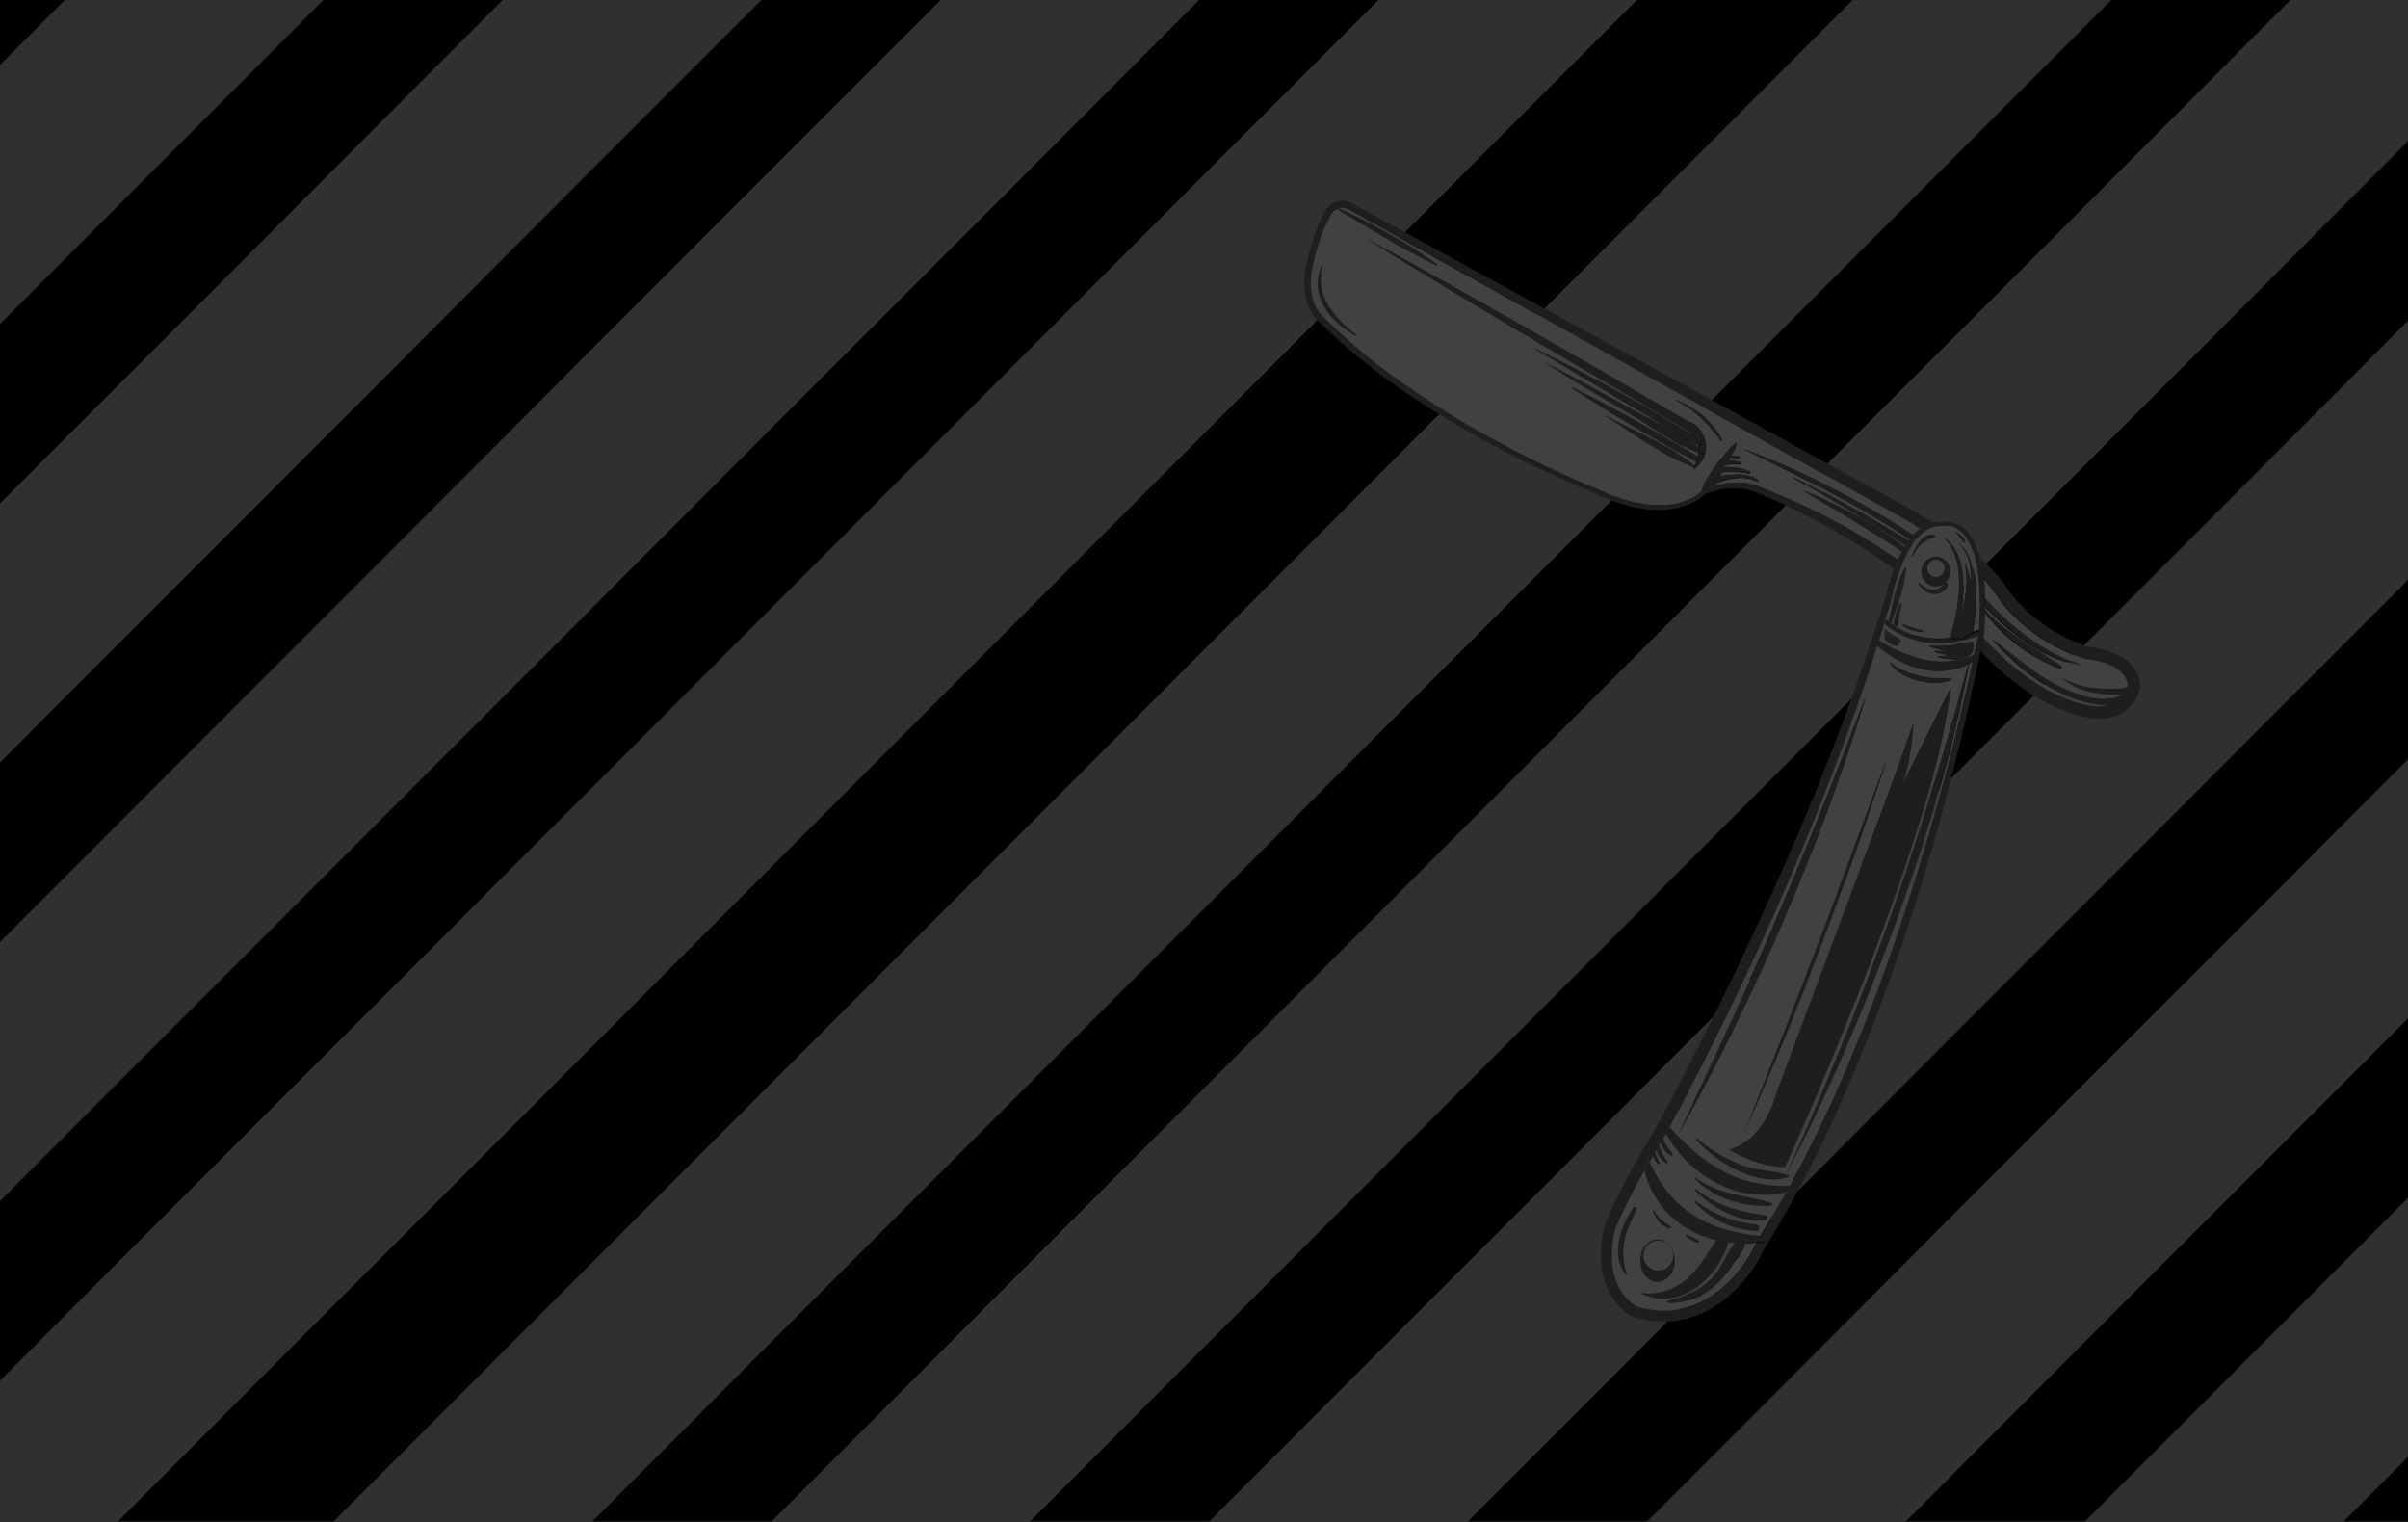 <svg
    xmlns="http://www.w3.org/2000/svg"
    width="288"
    height="182"
    fill="none"
    viewBox="0 0 288 182"
>
    <path fill="url(#paint0_linear_1_48)" d="M0 0H288V182H0z"></path>
    <path
        fill="#303030"
        fillOpacity="0.5"
        fillRule="evenodd"
        d="M0 7.773v30.973L38.686 0H7.76L0 7.773zM60.124 0L0 60.217V91.19L91.05 0H60.123zm52.364 0L0 112.662v30.972L143.413 0h-30.925zm52.364 0L0 165.106V182h14.057L195.777 0h-30.925zm56.727 0L39.859 182h30.925L252.504 0h-30.925zm52.364 0L92.223 182h30.925L288 16.894V0h-14.057zM288 38.366L144.587 182h30.925L288 69.338V38.366zm0 52.444L196.95 182h30.925L288 121.782V90.81zm0 52.445L249.314 182h30.925l7.761-7.773v-30.972z"
        clipRule="evenodd"
    ></path>
    <g clipPath="url(#clip0_1_48)">
        <path
            fill="#414141"
            d="M230.242 63.53a4.35 4.35 0 00-.899.797h.027l-.293.296c-.117.15-.234.295-.34.451a.365.365 0 01-.261.393c-.138.22-.271.447-.393.678-.451.863-.83 1.763-1.133 2.69a23.047 23.047 0 00-.755 2.819v.038c-.218.753-.458 1.506-.686 2.26.106.101.255.236.452.392.431-2.05.899-4.54 1.893-6.397a.079.079 0 01.126-.002.077.077 0 01.018.045c-.123 2.104-1.021 4.47-1.729 6.456a.147.147 0 01-.074.086c.111.086.239.172.372.258a2.26 2.26 0 01.138-.925c.133-.56.331-1.102.591-1.614a.085.085 0 01.103-.032.084.084 0 01.042.04c.01.017.013.037.009.057-.106.538-.223 1.076-.298 1.614-.053.355 0 .833-.239 1.124a9.955 9.955 0 006.382 1.21.255.255 0 010-.14c.968-3.227 2.037-9.032-.755-11.7-.032-.033 0-.087.053-.065 2.798 1.931 2.489 6.633 1.713 10.039a.308.308 0 01.053-.07c.058-.183.111-.355.149-.538.159-.716.335-1.426.505-2.152a12.367 12.367 0 000-4.24s.037-.048.048 0a8.28 8.28 0 01.697 3.605c.041-1.065.005-2.13-.107-3.19a4.859 4.859 0 00-1.425-2.82 3.77 3.77 0 011.553 2.416c.478 1.23.649 2.56.5 3.874.078.942.039 1.891-.117 2.824-.043.484-.128.974-.17 1.453l.739-.259c.048-1.22.127-2.442.074-3.663v-.952l-.079-.947c-.032-.312-.043-.63-.091-.942l-.154-.93a9.368 9.368 0 00-1.234-3.47 3.876 3.876 0 00-1.271-1.216 2.465 2.465 0 00-1.644-.264h-.095a3.162 3.162 0 00-1.681.366l-.314.248zm3.627.033c.453.231 1.064.64 1.155 1.189 0 .097-.101.188-.176.102a6.038 6.038 0 01-.425-.608 3.438 3.438 0 00-.596-.613c-.043-.033-.011-.092.042-.07zm-4.015 11.991a3.655 3.655 0 01-2.298-.764.09.09 0 01-.04-.052.089.089 0 01.008-.066.088.088 0 01.052-.04.084.084 0 01.065.008c.731.288 1.479.53 2.24.72a.099.099 0 01.045.175.098.098 0 01-.072.02zm3.425-7.198a1.759 1.759 0 01-.628 1.345.238.238 0 01.28.162.247.247 0 01.008.118c-.133.72-.995 1.076-1.654 1.076a2.44 2.44 0 01-1.073-.409 2.47 2.47 0 01-.773-.855c-.042-.06.053-.13.101-.081a2.425 2.425 0 001.654.86 1.648 1.648 0 001.314-.732 1.73 1.73 0 01-2.142-.154 1.783 1.783 0 01-.371-2.14c.183-.347.476-.622.832-.782.355-.16.754-.195 1.131-.1.378.096.713.317.952.627s.369.693.369 1.087v-.022zm-1.883-4.304a.138.138 0 01.057.06.134.134 0 01.014.08.14.14 0 01-.033.076.143.143 0 01-.07.043c-.6.102-1.156.385-1.595.812a4.738 4.738 0 00-1.021 1.528c0 .053-.101 0-.091-.038a4.519 4.519 0 011.112-1.98c.388-.44 1.037-.941 1.627-.602v.021z"
        ></path>
        <path
            fill="#414141"
            d="M231.524 69.018a1.031 1.031 0 00.959-.649 1.06 1.06 0 00-.227-1.144 1.034 1.034 0 00-1.133-.224 1.04 1.04 0 00-.464.39 1.06 1.06 0 00-.172.584c.008.275.12.536.313.73.193.195.452.306.724.313zM215.723 58.72c-.027 0 0-.058 0-.048a53.132 53.132 0 0112.03 6.677l.091-.156c-4.362-2.814-8.813-5.52-13.355-8.016a.032.032 0 01-.014-.023.04.04 0 01.004-.026.039.039 0 01.021-.017.035.035 0 01.026.001 130.213 130.213 0 0113.701 7.532l.101-.14a97.801 97.801 0 00-9.042-5.38c-3.585-1.893-7.223-3.68-10.866-5.482a97.66 97.66 0 0111.137 4.96 100.795 100.795 0 019.196 5.38c.18-.19.37-.37.569-.538.099-.09.204-.172.314-.247-1.388-.877-2.808-1.673-4.255-2.459L220.461 58l-19.678-10.953-39.358-21.918a2.314 2.314 0 00-.766-.263 1.21 1.21 0 00-.574.048 70.376 70.376 0 0111.767 6.697.079.079 0 01.011.021.064.064 0 01.002.024.088.088 0 01-.007.023.056.056 0 01-.016.019.056.056 0 01-.021.01.062.062 0 01-.046-.005c-4.074-1.952-8.004-4.4-11.908-6.713a1.786 1.786 0 00-.532.462c-.171.22-.309.465-.41.726v.097a9.75 9.75 0 00-.702 1.383c-.191.495-.367.995-.531 1.5a28.712 28.712 0 00-.782 3.1 7.889 7.889 0 000 3.077c.176 1 .665 1.916 1.393 2.614a70.237 70.237 0 009.882 8.183 112.34 112.34 0 0010.951 6.698 126.018 126.018 0 0011.579 5.509l1.595.715c.532.21 1.064.398 1.596.597a16.33 16.33 0 003.345.71 10.05 10.05 0 003.425-.171 7.74 7.74 0 001.596-.57c.465-.216.895-.501 1.276-.845.261-1.076 1.011-2.093 1.644-3.002a20.674 20.674 0 012.324-2.723c.085-.086.255.038.175.14l-.063.087c-.117.424-.31.823-.569 1.178l-.048.075c.321-.027.645-.01.962.048.149 0 .16.253 0 .242a3.474 3.474 0 01-.973-.118c-.027 0-.042-.032-.053-.064-.085.14-.165.28-.255.414a5.688 5.688 0 011.489.236c.138.038.117.28-.037.264a8.894 8.894 0 00-1.256 0c-.178.01-.356.034-.531.07-.022.035-.045.07-.07.102 0 .054-.053.119-.085.172h.676a5.69 5.69 0 012.382.5c.155.07.038.291-.111.264a10.276 10.276 0 00-2.431-.269 7.164 7.164 0 00-.808.119l-.218.452c.426-.072.856-.12 1.287-.146 1.202-.097 2.287-.075 3.319.614a.104.104 0 01.029.026c.008.01.014.023.018.036a.107.107 0 01.002.04.1.1 0 01-.15.075c-1.628-.774-3.314-.403-4.925.167-.07.13-.133.264-.208.393l.298-.092a9.867 9.867 0 011.697-.344 8.763 8.763 0 011.76.06 6.254 6.254 0 011.745.489h-.043c2.127.839 4.255 1.71 6.345 2.733a79.892 79.892 0 016.069 3.314 71.546 71.546 0 013.999 2.587c.154-.328.314-.65.489-.968-3.818-2.572-7.77-4.826-11.7-7.225zM162.212 40.14c-3.021-1.544-5.733-4.793-4.143-8.376 0-.049.101 0 .091.043-.915 3.588 1.452 6.289 4.09 8.29 0 .005 0 .01-.002.016a.037.037 0 01-.007.014.038.038 0 01-.029.013zm41.804 13.54a3.277 3.277 0 01-.532 1.416c-.138.19-.289.37-.452.538-.168.16-.346.311-.531.452l.111-.242c-3.723-1.324-7.206-3.992-10.552-6.074a.04.04 0 01-.016-.054.041.041 0 01.024-.02.037.037 0 01.029.004c3.495 1.877 7.516 3.513 10.579 6.041.037-.086.075-.177.117-.263.043-.086.064-.178.101-.264a185.183 185.183 0 01-14.96-8.846.085.085 0 01-.008-.017c-.002-.006-.002-.013-.002-.02a.059.059 0 01.006-.018.05.05 0 01.013-.014.049.049 0 01.036-.01c.006 0 .012.002.018.006 5.138 2.528 10.185 5.38 15.083 8.327.032-.116.053-.235.064-.355.003-.05.003-.1 0-.15-3.021-1.076-5.85-3.228-8.621-4.842-3.266-1.91-6.521-3.82-9.701-5.864v-.038c3.414 1.722 6.712 3.55 10.004 5.375 2.707 1.506 5.85 2.84 8.318 4.793a2.195 2.195 0 00-.053-.312h-.08c-6.542-3.766-13.009-7.66-19.498-11.513a.04.04 0 01-.014-.022.04.04 0 01.005-.027.036.036 0 01.046-.015c6.489 3.168 12.871 6.617 18.993 10.431a2.79 2.79 0 00-.34-.366l-9.755-5.74c-3.265-1.926-6.547-3.825-9.791-5.783l-9.754-5.848c-3.234-1.985-6.484-3.933-9.701-5.918 3.334 1.78 6.627 3.642 9.951 5.477l9.898 5.595c3.308 1.856 6.579 3.766 9.865 5.654l9.85 5.681h.038c.2.175.378.374.532.592.155.21.287.438.393.678.235.497.334 1.049.287 1.598v-.022zm1.787-1.021c-1.505-2.012-3.191-3.707-5.451-4.81-.037 0 0-.08.032-.064 2.37.857 4.35 2.56 5.568 4.788.014.02.02.044.016.069a.092.092 0 01-.105.076.094.094 0 01-.06-.038v-.021zM243.916 82.037c.479.285.963.57 1.458.817.494.248.994.442 1.521.668.266.107.532.225.782.322l.787.248c.256.09.52.16.787.21l.787.161a6.015 6.015 0 002.09-.06 13.468 13.468 0 01-4.547-.973c-3.633-1.436-6.76-4.116-9.366-6.994 0 0 0-.037 0 0 2.032 1.49 3.92 3.18 6.047 4.53 1.347.886 2.8 1.594 4.324 2.109.564.187 1.14.336 1.723.447.894.16 2.617.166 3.59-.43-.488.034-.979.034-1.468 0-2.127-.092-4.052-.474-5.696-1.884 0 0 0-.048.032-.037a8.92 8.92 0 003.872 1.162c.532.048 2.915.312 3.824-.194a.73.73 0 01.032-.113 2.7 2.7 0 00-.484-1.248 3.815 3.815 0 00-1.181-.98 6.972 6.972 0 00-1.542-.623 9.745 9.745 0 00-1.665-.318h-.159a23.134 23.134 0 01-3.191-1.307 20.636 20.636 0 01-2.968-1.808 19.708 19.708 0 01-2.659-2.286 16.088 16.088 0 01-2.202-2.787l.042.065a17.208 17.208 0 00-1.276-1.523l.048.538.085.969v.844a32.791 32.791 0 001.632 1.7 31.255 31.255 0 004.702 3.766c1.666 1.144 3.508 2 5.452 2.534-.5-.075-1.011-.14-1.506-.258a12.526 12.526 0 01-1.462-.463 16.275 16.275 0 01-2.766-1.35 28.188 28.188 0 01-4.845-3.766c-.41-.387-.803-.785-1.186-1.194v.425c2.702 2.878 5.973 4.562 9.175 6.767.127.087.047.318-.107.259a20.038 20.038 0 01-9.073-6.768c0 .77-.048 1.538-.075 2.308v.037c-.048.253-.106.5-.154.748a30.985 30.985 0 006.786 5.73zM209.925 142.813a12.135 12.135 0 01-2.388-.457c-.383-.135-.771-.264-1.148-.409a10.367 10.367 0 01-1.107-.538 14.217 14.217 0 01-3.856-2.916 16.29 16.29 0 01-1.499-1.883c-.256-.387-.49-.787-.703-1.2l-.042.081c-.096.183-.202.361-.303.538.121.348.278.681.468.995.202.323.478.592.67.915a.168.168 0 01-.029.197.163.163 0 01-.194.029 2.83 2.83 0 01-1.186-1.662l-.235.398c.265.72.622 1.402 1.064 2.028.064.091-.058.204-.149.15a2.855 2.855 0 01-1.228-1.678l-.192.323c.186.443.395.876.628 1.296a.137.137 0 01.011.091.13.13 0 01-.135.105.131.131 0 01-.084-.034 2.834 2.834 0 01-.622-1.109c-.149.253-.292.538-.441.77a15.456 15.456 0 001.978 3.405 13.405 13.405 0 003.191 3.002 15.98 15.98 0 004.064 1.797c.361.116.728.209 1.101.28.372.08.744.156 1.122.253.601.091 1.213.172 1.824.274 1.064-1.754 2.128-3.529 3.112-5.331a10.984 10.984 0 01-3.692.29zm.102 4.395a10.687 10.687 0 01-7.298-3.41c-.074-.076 0-.221.117-.151a13.744 13.744 0 007.181 2.787c.489.043.499.807 0 .764v.01zm1.063-1.28c-3.063.285-6.228-1.388-8.297-3.561-.08-.081.037-.194.128-.124 2.537 2.039 5.116 2.69 8.249 3.099.324.048.197.559-.106.586h.026zm.697-1.765c-3.191.253-6.845-.871-9.042-3.227-.058-.06 0-.167.085-.113 2.83 2.119 5.851 2.022 9.042 3.018a.173.173 0 01.097.087.173.173 0 01-.079.228.168.168 0 01-.13.007h.027z"
        ></path>
        <path
            fill="#414141"
            d="M207.442 150.91a12.023 12.023 0 01-2.548 2.991 7.659 7.659 0 01-5.382 1.904.101.101 0 01-.101-.102.101.101 0 01.101-.102c1.936-.538 3.755-1.216 5.223-2.69 1.255-1.243 1.765-2.997 2.866-4.304h-.17c-.229 0-.463-.027-.691-.054-.123.388-.25.77-.405 1.146a16.393 16.393 0 01-.872 1.587 10.46 10.46 0 01-2.51 2.604c-.128.092-.245.183-.372.264l-.405.226a5.87 5.87 0 01-.824.403 6.714 6.714 0 01-1.739.484 5.597 5.597 0 01-3.415-.635 6.567 6.567 0 003.191-.29 7.184 7.184 0 002.622-1.614 14.232 14.232 0 001.995-2.41c.271-.463.58-.899.877-1.35.128-.216.261-.431.399-.646l-.313-.065a10.177 10.177 0 01-1.187-.392 6.115 6.115 0 01-1.159-.49c-.372-.199-.75-.387-1.112-.608a11.135 11.135 0 01-3.536-3.599 10.41 10.41 0 01-1.314-3.282 76.618 76.618 0 00-3.473 6.849l-.261 1.313c-.053.457-.111.914-.149 1.371v.689a4.263 4.263 0 000 .678l.059.678.122.656a7.197 7.197 0 001.005 2.426c.252.352.541.675.862.963.154.147.318.284.489.409.083.066.17.125.261.178.042.027.085.059.128.08.042.022.106.054.069.044.335.08.654.182 1.01.252.352.076.707.134 1.064.173.706.085 1.419.1 2.127.043a10.067 10.067 0 004.064-1.286 13.187 13.187 0 003.361-2.765 16.594 16.594 0 002.473-3.637v-.049c.069-.113.133-.226.208-.339-.452.044-.904.081-1.362.097a5.405 5.405 0 01-1.276 2.201zm-5.633-3.261c.237.158.489.293.75.404.233.07.454.171.66.301.09.07 0 .189-.08.199a1.333 1.333 0 01-.723-.204 4.443 4.443 0 01-.745-.457c-.138-.108-.011-.339.138-.243zm-3.989-2.888c.22.403.504.766.841 1.075.352.294.72.569 1.101.824a.128.128 0 01.041.153.126.126 0 01-.137.078c-.979-.172-1.67-1.189-1.968-2.066-.027-.086.09-.129.122-.064zm.421 3.47c1.143 0 2.068 1.135 2.068 2.533 0 1.399-.925 2.534-2.068 2.534-1.144 0-2.069-1.135-2.069-2.534 0-1.398.925-2.533 2.069-2.533zm-2.537-3.653c-.431 1.135-1.064 2.189-1.357 3.362a7.789 7.789 0 00.202 4.449c0 .054-.063.108-.101.059-1.882-2.259-.611-5.918.883-8.026.123-.183.463-.076.373.156z"
        ></path>
        <path
            fill="#414141"
            d="M198.017 151.92a1.756 1.756 0 001.854-.848 1.8 1.8 0 00.241-1.052 1.8 1.8 0 00-.4-1.001 1.765 1.765 0 00-1.963-.545 1.769 1.769 0 00-.849.653c-.21.301-.324.66-.324 1.029a1.628 1.628 0 00.357 1.185 1.595 1.595 0 001.084.579zM225.291 74.48c-.213.682-.41 1.366-.623 2.049.811.526 1.657.993 2.532 1.399.957.434 1.958.764 2.984.984a9.878 9.878 0 003.079.156l.771-.097.756-.188c.127-.038.26-.054.383-.097l.372-.14.569-.204c.17-.807.346-1.614.532-2.432a14.11 14.11 0 01-4.787.904 9.699 9.699 0 01-6.568-2.335zm1.978 2.286a.645.645 0 01-.489.091c.084.028.165.063.245.102a.144.144 0 01.048.059.15.15 0 01.011.075.149.149 0 01-.03.07.137.137 0 01-.061.044c-.623.145-1.298-.425-1.654-.883a.096.096 0 01.132-.134c.209.189.446.343.703.457a1.884 1.884 0 01-.846-.839c-.015-.026-.02-.057-.015-.086a.123.123 0 01.128-.1.12.12 0 01.078.035c.242.267.535.481.862.63h.101a2.628 2.628 0 01-1.143-.974c-.038-.054.042-.113.09-.07a5.362 5.362 0 001.691 1.076.067.067 0 01.033.03.07.07 0 01.005.046.07.07 0 01-.026.037.065.065 0 01-.044.01h-.149c.117.028.228.073.33.135a.12.12 0 01.034.147.112.112 0 01-.034.042zm6.574.322a10.538 10.538 0 011.989-.312.168.168 0 01.139.078c.015.023.024.05.027.077a.163.163 0 01-.012.082c.011.301-.01.602-.063.898a.127.127 0 01-.031.088.12.12 0 01-.081.042.244.244 0 01-.064.123c-.941.931-2.829.737-3.978.42-.053 0-.043-.091 0-.097a8.648 8.648 0 001.595-.172 6.353 6.353 0 01-1.898-.334.07.07 0 01-.07-.07.07.07 0 01.07-.07 7.881 7.881 0 001.951-.118 5.3 5.3 0 01-2.659-.436c-.074-.032 0-.14.053-.123a8.518 8.518 0 003.043-.076h-.011z"
        ></path>
        <path
            fill="#414141"
            d="M231.795 94.954l-.532 1.98-.617 1.963c-.415 1.308-.813 2.62-1.239 3.928-.899 2.593-1.76 5.197-2.718 7.763a572.507 572.507 0 01-2.936 7.687l-1.558 3.804-1.596 3.766a203.195 203.195 0 01-6.962 14.611c.086.027.176.043.261.076a.094.094 0 01.073.094.094.094 0 01-.073.094c-3.723 1.297-8.669-1.759-11.004-4.471a.088.088 0 01-.018-.059.091.091 0 01.026-.056.088.088 0 01.057-.023.08.08 0 01.057.02 18.221 18.221 0 005.638 3.325c1.596.538 3.335.538 4.941 1.011 2.271-4.89 4.382-9.856 6.425-14.843a400.07 400.07 0 005.85-15.338c.942-2.566 1.793-5.17 2.659-7.757a232.535 232.535 0 002.484-7.817l1.208-3.927 1.143-3.944c.75-2.464 1.378-4.965 2.096-7.445a6.247 6.247 0 01-2.032.694 8.575 8.575 0 01-3.452-.06 11.683 11.683 0 01-3.191-1.22 11.924 11.924 0 01-2.298-1.669 287.828 287.828 0 01-4.898 14.031c-2.42 6.418-5.069 12.745-7.866 19.007-2.798 6.262-5.808 12.427-8.919 18.528a545.69 545.69 0 01-2.383 4.557l-.809 1.436a30.457 30.457 0 002.798 2.814 19.911 19.911 0 003.601 2.528c.644.342 1.309.646 1.989.909.345.119.696.205 1.063.318.171.048.346.118.532.15l.532.103c1.303.258 2.631.358 3.957.295a158.375 158.375 0 005.079-10.135 235.025 235.025 0 007.234-18.291 270.016 270.016 0 005.792-18.83 308.8 308.8 0 003.781-15.467c-.154.087-.303.178-.463.259-1.021 5.261-2.196 10.48-3.712 15.601zm-18.296 44.615c-3.494 0-6.685-2.093-6.685-2.093 4.255-1.135 5.52-6.413 5.52-6.413l11.637-31.122c2.974-7.849 4.846-13.342 4.846-13.342a28.518 28.518 0 01-1.357 7.457c1.809-3.766 5.819-11.771 5.819-11.771-1.941 18.372-19.78 57.284-19.78 57.284zm12.552-60.345c1.819 1.495 4.909 2.151 7.207 1.845a.132.132 0 01.149.097.133.133 0 01-.08.16c-2.058.856-6.101-.042-7.303-2.081-.01-.016.011-.032.027-.022zm-4.255 22.971a439.272 439.272 0 01-4.1 11.19l-2.128 5.552c-.739 1.845-1.473 3.685-2.234 5.525a360.851 360.851 0 01-4.701 10.943l4.388-11.072 2.164-5.552 2.128-5.552c1.418-3.712 2.817-7.428 4.196-11.147l4.106-11.184a371.569 371.569 0 01-3.808 11.297h-.011zm-21.12 33.506c2.042-4.304 4.079-8.608 6.058-12.912l1.479-3.228 1.451-3.26 1.442-3.265 1.415-3.277a582.325 582.325 0 005.456-13.186c1.772-4.416 3.473-8.866 5.175-13.315-1.366 4.568-2.904 9.087-4.552 13.557a260.827 260.827 0 01-5.319 13.294l-1.431 3.276-1.462 3.26-1.516 3.228-1.553 3.228a215.357 215.357 0 01-6.643 12.6z"
        ></path>
        <path
            fill="#1E1E1E"
            d="M237.188 68.738c0 .14.032.28.048.42.454.482.88.99 1.277 1.522l-.043-.064a16.092 16.092 0 002.202 2.787c.818.84 1.708 1.605 2.659 2.286.938.685 1.931 1.29 2.968 1.808 1.03.514 2.097.951 3.191 1.307h.16c.563.057 1.12.163 1.664.317a6.98 6.98 0 011.543.625c.455.242.856.575 1.181.979.262.368.429.797.483 1.248a.732.732 0 00-.031.113c-.91.505-3.314.242-3.824.193a8.91 8.91 0 01-3.872-1.162s-.054 0-.032.038c1.643 1.41 3.59 1.791 5.696 1.883.489.035.979.035 1.468 0-.973.597-2.697.592-3.59.43-.584-.11-1.159-.26-1.723-.446a18.866 18.866 0 01-4.324-2.11c-2.128-1.35-4.016-3.039-6.048-4.529 0 0-.032 0 0 0 2.606 2.878 5.734 5.557 9.366 6.994 1.45.586 2.988.915 4.548.974a6.016 6.016 0 01-2.09.059l-.788-.162a5.178 5.178 0 01-.787-.21l-.787-.247c-.261-.097-.532-.215-.782-.323-.532-.226-1.063-.42-1.521-.667a53.736 53.736 0 01-1.457-.817 31.011 31.011 0 01-5.287-4.23c-.5-.489-.973-1-1.446-1.522-.107.538-.219 1.076-.33 1.614.271.29.532.587.824.872a32.704 32.704 0 005.5 4.454c.531.312 1.021.62 1.558.888.537.269 1.106.506 1.638.737.271.113.532.237.814.339l.861.28c.288.103.583.184.883.242l.899.188a6.317 6.317 0 003.819-.5 4.686 4.686 0 001.542-1.372l.271-.441c.08-.15.155-.307.224-.463.126-.312.219-.636.276-.968V81.952a4.254 4.254 0 00-.792-2.11 5.324 5.324 0 00-1.633-1.377 8.332 8.332 0 00-1.861-.753 11.389 11.389 0 00-1.841-.355 20.818 20.818 0 01-2.914-1.173 19 19 0 01-5.212-3.798 14.802 14.802 0 01-1.984-2.486l-.032-.053a21.252 21.252 0 00-2.909-3.153c.095.366.175.732.25 1.103l.127.941zM156.745 37.116c.132.26.285.508.457.742.092.123.191.24.298.35l.293.28a70.962 70.962 0 009.999 8.22 113.425 113.425 0 0011.046 6.687 126.185 126.185 0 0011.664 5.488l1.596.715c.531.215 1.111.409 1.664.608a16.91 16.91 0 003.468.721c1.19.127 2.392.055 3.558-.215a8.37 8.37 0 001.691-.614 5.62 5.62 0 001.452-.995c.499-.2 1.011-.366 1.532-.495a8.716 8.716 0 011.596-.22 7.732 7.732 0 011.595.102c.553.079 1.09.24 1.596.479 2.095.887 4.18 1.813 6.191 2.883 2.01 1.07 3.999 2.18 5.925 3.39a73.283 73.283 0 014.095 2.765c.143-.371.303-.743.468-1.109a78.473 78.473 0 00-4-2.587c-1.978-1.19-3.994-2.319-6.068-3.314a93.253 93.253 0 00-6.345-2.733h.042a6.238 6.238 0 00-1.744-.49 8.762 8.762 0 00-1.755-.043 9.868 9.868 0 00-1.729.307l-.298.092c.075-.13.139-.264.208-.393 1.595-.57 3.297-.942 4.925-.167a.098.098 0 00.077.01.1.1 0 00.061-.048.102.102 0 00-.037-.14c-1.032-.688-2.128-.71-3.319-.613a11.94 11.94 0 00-1.287.145l.218-.452c.267-.054.537-.094.808-.118.818-.007 1.634.083 2.431.27.149 0 .266-.195.112-.265a5.697 5.697 0 00-2.383-.5h-.676c.032-.054.059-.118.086-.172.024-.033.048-.067.069-.102.175-.036.353-.06.532-.07a8.88 8.88 0 011.255 0c.154 0 .175-.226.037-.264a5.688 5.688 0 00-1.489-.236c.09-.135.17-.275.255-.415 0 .033 0 .06.053.065.318.085.645.125.974.118.159 0 .148-.226 0-.242a3.622 3.622 0 00-.963-.048l.048-.076a3.62 3.62 0 00.579-1.178l.064-.086c.08-.102-.09-.226-.175-.14a20.658 20.658 0 00-2.351 2.723c-.633.909-1.383 1.904-1.643 3.001-.365.354-.779.651-1.229.883-.51.248-1.045.439-1.596.57a10.045 10.045 0 01-3.382.183 16.324 16.324 0 01-3.346-.71c-.531-.2-1.063-.388-1.595-.597l-1.596-.716a126.122 126.122 0 01-11.621-5.52 112.341 112.341 0 01-10.951-6.697 70.163 70.163 0 01-9.876-8.183 4.773 4.773 0 01-1.394-2.615 7.89 7.89 0 010-3.077 28.95 28.95 0 01.787-3.099c.154-.505.33-1.006.532-1.5.18-.478.397-.94.649-1.383v-.097a2.84 2.84 0 01.457-.726c.146-.189.326-.346.532-.463 3.899 2.313 7.829 4.761 11.903 6.714a.06.06 0 00.067-.006.055.055 0 00.016-.018.088.088 0 00.007-.023.064.064 0 00-.002-.024.06.06 0 00-.029-.037 70.368 70.368 0 00-11.76-6.708c.185-.063.382-.08.575-.049.268.042.527.132.766.264l39.357 21.917 19.679 10.953 4.92 2.739c1.462.785 2.882 1.581 4.254 2.458a4.45 4.45 0 01.867-.484 3.8 3.8 0 01.649-.199l-.239-.161c-1.596-1.022-3.276-1.948-4.93-2.83l-4.941-2.69-19.695-10.83-39.533-21.6a3.119 3.119 0 00-1.064-.354 1.951 1.951 0 00-1.159.188c-.342.176-.64.428-.873.737-.221.272-.4.577-.531.904-.269.484-.498.99-.687 1.511a20.13 20.13 0 00-.531 1.56 29.327 29.327 0 00-.798 3.201 8.703 8.703 0 000 3.374 6.47 6.47 0 00.585 1.619z"
        ></path>
        <path
            fill="#1E1E1E"
            d="M230.221 63.515l.298-.237a4.556 4.556 0 00-.341.21l.043.027zM203.378 51.47a3.36 3.36 0 00-.574-.57h-.037l-9.85-5.746c-3.287-1.888-6.558-3.798-9.866-5.654l-9.898-5.595c-3.324-1.835-6.617-3.696-9.951-5.504 3.217 2.012 6.467 3.96 9.701 5.945l9.754 5.848c3.244 1.958 6.526 3.857 9.792 5.783l9.754 5.74.064.043h-.048c.124.112.238.234.34.366l.841.538a.351.351 0 01-.034.617.341.341 0 01-.243.018c.025.102.043.207.053.312.197.156.394.307.58.473.186.167 0 .296-.144.253-.143-.043-.292-.113-.436-.167.003.05.003.1 0 .151-.011.12-.032.239-.064.355l.234.135a.311.311 0 01-.079.571.305.305 0 01-.234-.033l-.107-.06a4.047 4.047 0 00-.101.264c-.032.092-.08.178-.117.264l.064.053c.008.01.012.02.014.033a.06.06 0 01-.008.035.053.053 0 01-.025.024.057.057 0 01-.034.005h-.069l-.112.242c.185-.14.363-.29.532-.452.163-.168.314-.348.452-.538.284-.422.466-.907.532-1.414a3.127 3.127 0 00-.245-1.555 3.56 3.56 0 00-.431-.78zM219.594 58.603a97.66 97.66 0 00-11.137-4.96c3.644 1.802 7.281 3.588 10.866 5.482a97.801 97.801 0 019.042 5.38c.143-.188.292-.366.447-.538a100.902 100.902 0 00-9.218-5.364zM229.035 64.612l.294-.296h-.026a2.93 2.93 0 00-.268.296zM238.603 73.672a28.193 28.193 0 004.845 3.766c.878.536 1.804.988 2.766 1.35.478.184.966.338 1.463.463.494.118 1.005.182 1.505.258a18.12 18.12 0 01-5.425-2.507 31.256 31.256 0 01-4.702-3.766 30.772 30.772 0 01-1.633-1.7v.963c.378.387.772.785 1.181 1.173z"
        ></path>
        <path
            fill="#1E1E1E"
            d="M228.79 63.967l.532.334c.136-.157.282-.304.436-.441.146-.13.301-.248.463-.355l-.532-.334c-.11.075-.215.157-.314.247-.205.172-.4.355-.585.55zM210.883 149.564a.419.419 0 00.032-.059l-.032.059z"
        ></path>
        <path
            fill="#1E1E1E"
            d="M230.561 62.675v.597a3.162 3.162 0 011.681-.365h.096a2.463 2.463 0 011.643.263c.51.305.943.725 1.266 1.227a9.364 9.364 0 011.228 3.486l.155.93c.048.313.058.63.09.942l.08.947v.952c.053 1.221 0 2.443-.075 3.664l.208-.076.191.485-.505.182a57.395 57.395 0 01-.532 2.432l.186-.064.256.452c-.197.129-.394.258-.601.382-1.112 5.186-2.394 10.345-3.782 15.466a303.959 303.959 0 01-5.792 18.83 214.342 214.342 0 01-7.233 18.291 162.698 162.698 0 01-5.079 10.136h.494l.096.538c-.33.096-.665.177-1.005.252a135.475 135.475 0 01-3.112 5.332c.165.027.325.048.484.08v.538l-.925.097c-.074.113-.138.226-.207.339v.049a16.603 16.603 0 01-2.474 3.636 13.17 13.17 0 01-3.361 2.766 10.066 10.066 0 01-4.063 1.285c-.709.058-1.422.043-2.128-.043a10.054 10.054 0 01-1.063-.172c-.357-.07-.676-.172-1.011-.253.037 0-.037 0-.069-.043-.032-.043-.085-.054-.128-.08a2.096 2.096 0 01-.26-.178 4.893 4.893 0 01-.49-.409 5.915 5.915 0 01-.829-.99 7.179 7.179 0 01-1.006-2.426l-.122-.656-.058-.678a4.04 4.04 0 010-.678v-.689c.037-.457.095-.914.149-1.371l.26-1.313v.048l.032-.102v.054a76.618 76.618 0 013.473-6.849 9.06 9.06 0 01-.181-1.468l.532-.081c.069.194.16.377.239.565.149-.258.293-.538.442-.769a4.524 4.524 0 01-.122-.425.144.144 0 01.013-.108.14.14 0 01.085-.067.143.143 0 01.107.013c.032.019.056.05.066.086 0 .049.037.097.053.151l.191-.323a4.157 4.157 0 01-.17-.834c0-.21.314-.247.357-.048.042.199.079.253.117.382l.234-.398a4.738 4.738 0 01-.128-.485.182.182 0 01.018-.139.173.173 0 01.11-.086.18.18 0 01.223.129l.048.107c.101-.177.207-.355.303-.538l.043-.08a8.548 8.548 0 01-.431-.926l.447-.258c.127.151.26.296.388.441l.776-1.436a430.785 430.785 0 002.383-4.557 403.08 403.08 0 008.914-18.528c2.798-6.262 5.446-12.589 7.866-19.007a287.84 287.84 0 004.899-14.03 5.505 5.505 0 01-.405-.388l.341-.387c.085.054.181.102.266.161.212-.683.409-1.366.622-2.05a3.545 3.545 0 01-.415-.408l.394-.34s.069.082.186.2c.229-.753.468-1.506.686-2.26v-.037c.192-.955.445-1.897.755-2.82a17.66 17.66 0 011.133-2.69c.122-.23.255-.456.394-.677a.306.306 0 01-.229-.043l-.346-.22-.09.155.197.14c.335.242 0 .807-.33.57l-.208-.134c-.175.317-.335.64-.489.968l.298.2v.032h-.298v.618c-.053.14-.106.28-.154.425-.096-.075-.197-.14-.298-.215-.074.194-.149.388-.218.581-.342.95-.624 1.92-.846 2.905v-.037a282.042 282.042 0 01-6.797 19.367c-2.484 6.364-5.201 12.642-8.058 18.829-2.856 6.187-5.85 12.374-8.977 18.426a279.037 279.037 0 01-2.383 4.53l-1.223 2.249c-.394.747-.835 1.452-1.277 2.2a85.9 85.9 0 00-4.786 9.189V146.342l-.351 1.474c-.059.5-.117 1.001-.155 1.506v.764a4.64 4.64 0 000 .764l.069.769.144.764a8.371 8.371 0 001.213 2.884c.293.442.635.848 1.021 1.21.192.193.396.373.611.538.108.082.22.157.336.226.058.039.118.075.18.108.081.049.164.092.25.129.778.229 1.573.391 2.378.484.796.093 1.6.102 2.398.027a11.242 11.242 0 004.553-1.474 14.277 14.277 0 003.649-3.04 17.441 17.441 0 002.606-3.889l.037-.075a.377.377 0 01-.032.059 153.073 153.073 0 009.196-17.458 241.837 241.837 0 007.143-18.404 261.34 261.34 0 005.675-18.905c1.473-5.584 2.813-11.195 3.951-16.86-.133-.145-.271-.28-.398-.425.138-.538.313-1.017.436-1.538.095.112.196.22.292.328.048-.248.107-.495.154-.748v-.038c0-.77.059-1.538.075-2.308-.08-.113-.176-.215-.25-.333-.075-.119.053-.13.101-.076l.154.151v-.457l-.532-.57a2.72 2.72 0 00.054-.598.782.782 0 000-.097.568.568 0 00.079-.134c.128.15.266.29.399.436v-.845l-.085-.968-.048-.538c-.096-.097-.181-.205-.276-.302a4.63 4.63 0 00-.373-2.151l-.032-.054a.367.367 0 00.064-.124l.155.14a8.407 8.407 0 00-1.091-2.582 4.348 4.348 0 00-1.553-1.378 2.97 2.97 0 00-1.952-.3h-.095.079a3.381 3.381 0 00-1.063.07l.308.198-.899-.027z"
        ></path>
        <path
            fill="#1E1E1E"
            d="M228.695 65.064c.106-.156.223-.301.34-.452l-.207.21-.484-.318-.101.14.303.183a.316.316 0 01.149.237zM236.891 75.959c-.123.537-.298 1.022-.436 1.538.127.145.265.28.398.425.112-.538.224-1.076.33-1.614-.096-.124-.197-.237-.292-.35zM236.555 66.656l.032.054a4.63 4.63 0 01.372 2.152c.096.097.181.204.277.301 0-.14-.027-.28-.048-.42l-.165-.962a18.826 18.826 0 00-.25-1.103l-.154-.14a.382.382 0 01-.064.118zM231.524 62.675l-.309-.199a3.789 3.789 0 00-.648.199h.957zM226.923 67.791v-.667h.298v-.032l-.298-.2a22.54 22.54 0 00-.468 1.109c.101.075.202.14.298.215.064-.145.117-.285.17-.425zM230.54 63.273v-.587c-.306.129-.596.291-.867.485l.532.333c.107-.075.218-.145.335-.231z"
        ></path>
        <path
            fill="#1E1E1E"
            d="M229.035 64.612c.085-.108.175-.21.266-.312l-.532-.334c-.154.172-.303.35-.447.538l.484.318.229-.21zM237.374 71.515c-.133-.146-.271-.285-.399-.436a.534.534 0 01-.079.134.783.783 0 010 .097c.004.2-.014.4-.054.597l.532.57v-.962zM210.111 141.495l-.532-.103c-.175-.032-.351-.102-.531-.15-.351-.113-.702-.199-1.064-.318a18.275 18.275 0 01-1.989-.909 19.911 19.911 0 01-3.601-2.528 30.364 30.364 0 01-2.782-2.787l-.404.742c.212.413.447.813.702 1.2.454.664.955 1.294 1.5 1.883a14.217 14.217 0 003.856 2.916c.358.201.727.381 1.106.538.378.145.766.274 1.149.409.78.228 1.579.378 2.388.446a10.95 10.95 0 003.723-.258c.144-.253.277-.506.415-.764a16.354 16.354 0 01-3.936-.317z"
        ></path>
        <path
            fill="#1E1E1E"
            d="M214.659 142.302l-.096-.538h-.495c-.138.258-.271.538-.414.763a7.963 7.963 0 001.005-.225zM199.24 134.286l-.447.258c.126.317.27.626.431.925l.404-.742a3.542 3.542 0 00-.388-.441zM207.59 147.359a9.106 9.106 0 01-1.101-.28 15.974 15.974 0 01-4.063-1.797 13.4 13.4 0 01-3.191-3.001 15.506 15.506 0 01-1.979-3.406l-.574.985a10.404 10.404 0 001.314 3.281 11.135 11.135 0 003.536 3.599c.362.221.74.409 1.112.608.369.203.757.367 1.159.49.388.155.784.286 1.186.393l.314.064c.16-.247.33-.495.532-.737l1.064.479c-.048.177-.107.355-.16.538.229 0 .463.043.692.054h.17c.083-.108.171-.21.266-.307a.259.259 0 01.09-.067.258.258 0 01.219 0 .269.269 0 01.09.067l.053-.091a.291.291 0 01.316-.058.304.304 0 01.184.267c0 .076-.027.151-.037.226.457 0 .909-.053 1.361-.096l.426-.7c-.612-.102-1.224-.183-1.825-.274a88.426 88.426 0 01-1.154-.237z"
        ></path>
        <path
            fill="#1E1E1E"
            d="M211.042 148.488v-.538c-.159-.032-.319-.053-.484-.08l-.425.699.909-.081zM196.996 138.31l-.532.081c.02.493.081.985.181 1.468l.574-.984c-.064-.189-.154-.371-.223-.565zM204.006 150.29a14.24 14.24 0 01-1.995 2.41 7.17 7.17 0 01-2.622 1.614 6.568 6.568 0 01-3.191.291 5.61 5.61 0 003.415.662 6.755 6.755 0 001.76-.458c.285-.112.56-.247.824-.403l.405-.226c.127-.081.244-.172.372-.264a10.466 10.466 0 002.489-2.63c.312-.508.596-1.033.851-1.571.154-.377.282-.759.404-1.146a4.568 4.568 0 01-.532-.086l-.904-.21c-.138.215-.271.43-.399.645-.298.474-.606.91-.877 1.372z"
        ></path>
        <path
            fill="#1E1E1E"
            d="M206.713 148.57c.053-.178.112-.355.159-.538l-1.063-.479c-.181.242-.351.489-.532.737l.899.188c.177.041.356.072.537.092zM198.24 153.298c1.144 0 2.069-1.135 2.069-2.534 0-1.399-.925-2.534-2.069-2.534-1.143 0-2.068 1.135-2.068 2.534 0 1.399.925 2.534 2.068 2.534zm-.223-4.901a1.753 1.753 0 011.061.128c.332.152.609.404.794.722a1.807 1.807 0 01-.161 2.053 1.773 1.773 0 01-.898.585 1.752 1.752 0 01-1.067-.043 1.775 1.775 0 01-.849-.656 1.809 1.809 0 01-.321-1.03 1.62 1.62 0 01.844-1.58c.185-.099.388-.16.597-.179zM228.817 86.6s-1.872 5.492-4.845 13.342l-11.637 31.116s-1.271 5.278-5.521 6.413c0 0 3.191 2.093 6.686 2.093 0 0 17.838-38.912 19.779-57.284 0 0-4.01 7.978-5.818 11.77a28.52 28.52 0 001.356-7.45zM235.859 75.645a1.696 1.696 0 01-.075.243c-.027.064-.117.037-.138 0a.413.413 0 010-.087c-.059.103-.117.205-.181.302a.117.117 0 01-.159.043.115.115 0 01-.043-.043v.15c0 .076-.133.054-.133 0v-.258c0 .07 0 .14-.037.21-.085.447-.617.404-.819.097a.074.074 0 01-.064 0 .17.17 0 01-.03.056.202.202 0 01-.295.008.63.63 0 01-.042-.059.264.264 0 01-.495 0 9.955 9.955 0 01-6.382-1.21l-.075.075a.09.09 0 01-.133 0 .545.545 0 01-.138-.296 5.745 5.745 0 01-.372-.258.152.152 0 01-.176-.004.15.15 0 01-.055-.075.15.15 0 01-.003-.093 6.164 6.164 0 01-.452-.393c-.053.183-.112.366-.165.538a9.701 9.701 0 006.531 2.335 14.11 14.11 0 004.787-.904c.032-.156.069-.307.101-.468v-.124l-.739.258a.112.112 0 01-.202.041c-.016-.024-.022-.054-.016-.084z"
        ></path>
        <path
            fill="#1E1E1E"
            d="M236.72 75.426c-.032.161-.069.312-.101.468l.506-.183-.192-.484-.207.075v.107l-.006.017zM225.269 73.73l-.393.34c.127.147.265.284.414.409.054-.183.112-.366.165-.538-.117-.13-.18-.205-.186-.21zM235.172 78.686c-.122.043-.255.06-.383.097l-.755.188-.771.097a9.878 9.878 0 01-3.079-.156 14.678 14.678 0 01-2.984-.984 20.523 20.523 0 01-2.532-1.4c-.069.205-.138.41-.202.614a11.924 11.924 0 002.298 1.668c.999.562 2.074.973 3.191 1.221a8.575 8.575 0 003.452.06 6.239 6.239 0 002.031-.695c.048-.156.091-.312.133-.462-.026.145-.058.29-.085.435.16-.08.309-.172.463-.258l.159-.77-.569.205-.367.14z"
        ></path>
        <path
            fill="#1E1E1E"
            d="M224.402 76.367l-.34.387c.128.136.263.265.404.387.064-.204.133-.409.202-.613-.058-.06-.181-.108-.266-.161zM236.555 78.729l-.255-.452-.186.065-.16.769c.208-.124.405-.237.601-.382zM217.302 113.23l-2.127 5.552-2.165 5.551c-1.457 3.684-2.92 7.374-4.388 11.072a359.737 359.737 0 004.702-10.942c.76-1.84 1.494-3.68 2.234-5.525l2.138-5.552a460.235 460.235 0 004.1-11.19 426.017 426.017 0 003.798-11.298l-4.106 11.185a1212.676 1212.676 0 01-4.186 11.147zM232.205 90.785l-1.207 3.927c-.777 2.62-1.66 5.213-2.484 7.817-.824 2.604-1.734 5.192-2.659 7.758a372.29 372.29 0 01-5.851 15.338c-2.042 4.987-4.154 9.952-6.425 14.843 2.516-4.772 4.787-9.657 6.962-14.612l1.596-3.766 1.558-3.803c.995-2.556 2.011-5.1 2.936-7.688.926-2.588 1.819-5.17 2.718-7.763.425-1.307.824-2.62 1.239-3.927l.617-1.964.532-1.98c1.516-5.121 2.691-10.34 3.723-15.601h-.048c-.718 2.48-1.345 4.982-2.095 7.445l-1.112 3.976z"
        ></path>
        <path
            fill="#1E1E1E"
            d="M235.579 78.933c-.044.151-.087.307-.135.463h.048c.027-.172.06-.317.087-.463zM208.915 119.847l1.516-3.228 1.462-3.26 1.431-3.277a317.368 317.368 0 005.318-13.293c1.649-4.47 3.192-8.99 4.553-13.557-1.702 4.449-3.409 8.892-5.175 13.315a548.066 548.066 0 01-5.457 13.186l-1.414 3.276-1.442 3.265-1.452 3.261-1.478 3.227a1188.873 1188.873 0 01-6.058 12.912 212.655 212.655 0 006.669-12.637l1.527-3.19zM235.848 75.614l.128-.043c.042-.48.127-.969.17-1.453.156-.933.196-1.881.117-2.824a8.158 8.158 0 00-.5-3.874 3.78 3.78 0 00-1.564-2.49 4.866 4.866 0 011.426 2.819c.112 1.059.147 2.125.106 3.19a8.265 8.265 0 00-.697-3.605h-.047a12.367 12.367 0 010 4.24c-.171.71-.346 1.42-.506 2.151-.037.173-.09.345-.149.538a.38.38 0 00-.053.07c.777-3.405 1.064-8.107-1.712-10.038-.043 0-.086.032-.054.064 2.793 2.69 1.724 8.479.756 11.701a.238.238 0 000 .14 14.027 14.027 0 002.579-.554v-.032z"
        ></path>
        <path
            fill="#1E1E1E"
            d="M233.758 76.217c.013.02.027.04.043.059a.198.198 0 00.244.032.166.166 0 00.05-.04.154.154 0 00.03-.057.074.074 0 00.064 0c.202.307.734.35.819-.097 0-.07.026-.14.037-.21v.259c0 .086.122.097.133 0v-.151a.117.117 0 00.159.043.114.114 0 00.043-.043c.064-.097.122-.199.181-.301a.617.617 0 000 .086c0 .06.112.086.138 0 .031-.079.056-.16.075-.242-.816.287-1.657.497-2.511.63a.277.277 0 00.09.13.263.263 0 00.3.02.27.27 0 00.105-.118zM235.988 75.576l-.129.043a.079.079 0 00.076.014.08.08 0 00.053-.057zM226.205 74.42c.708-1.98 1.596-4.347 1.729-6.456a.082.082 0 00-.017-.046.08.08 0 00-.127.002c-.994 1.857-1.462 4.347-1.893 6.397l.234.183a.146.146 0 00.074-.08z"
        ></path>
        <path
            fill="#1E1E1E"
            d="M226.143 74.505l-.235-.182a.158.158 0 00.049.18.157.157 0 00.186.002zM228.636 66.592c0 .054.069.092.091.038a4.738 4.738 0 011.021-1.528c.439-.427.995-.71 1.595-.812a.143.143 0 00.07-.043.14.14 0 00.033-.076.138.138 0 00-.071-.14c-.59-.338-1.239.162-1.649.581a4.523 4.523 0 00-1.09 1.98zM246.485 79.95c.155.059.234-.173.107-.259-3.192-2.206-6.473-3.89-9.175-6.767v.258a20.042 20.042 0 009.068 6.767zM237.264 72.784c-.049-.053-.145 0-.102.076.043.075.171.22.251.333v-.258l-.149-.15zM214.542 57.113a.038.038 0 00-.027-.001.04.04 0 00-.02.017.035.035 0 00-.004.026.032.032 0 00.014.022c4.542 2.497 8.993 5.203 13.354 8.016.121-.186.249-.365.383-.538a130.167 130.167 0 00-13.7-7.542zM228.696 65.064c-.091.13-.176.259-.262.393a.364.364 0 00.262-.392z"
        ></path>
        <path
            fill="#1E1E1E"
            d="M228.546 64.827l-.303-.183c-.132.176-.259.355-.383.538l.345.22c.068.045.15.06.229.044.085-.135.17-.264.261-.393a.307.307 0 00-.149-.226zM215.722 58.721c3.931 2.373 7.883 4.654 11.701 7.204a.811.811 0 00.053-.102c.091-.162.187-.318.288-.474a53.118 53.118 0 00-12.031-6.676s-.037.032-.011.048z"
        ></path>
        <path
            fill="#1E1E1E"
            d="M227.429 65.924l.207.135c.351.237.665-.328.33-.57l-.197-.14a8.372 8.372 0 00-.287.473.969.969 0 01-.053.102zM202.543 52.083c-6.122-3.814-12.504-7.263-18.977-10.437a.036.036 0 00-.026-.001.039.039 0 00-.021.017c-.004.008-.006.017-.004.026a.04.04 0 00.014.023c6.51 3.851 12.956 7.757 19.498 11.512h.08a2.738 2.738 0 00-.245-.661 3.49 3.49 0 00-.319-.48z"
        ></path>
        <path
            fill="#1E1E1E"
            d="M203.384 52.61l-.841-.538c.121.157.228.324.319.5.11.209.192.431.245.662a.343.343 0 00.388-.2.357.357 0 00.019-.232.358.358 0 00-.13-.192zM203.171 53.675c.002-.04.002-.079 0-.118-2.468-1.953-5.622-3.288-8.345-4.81-3.308-1.84-6.606-3.669-9.983-5.38v.038c3.191 2.044 6.435 3.954 9.701 5.864 2.744 1.63 5.6 3.782 8.616 4.858.012-.15.015-.301.011-.452z"
        ></path>
        <path
            fill="#1E1E1E"
            d="M203.74 54.03c-.186-.167-.383-.318-.58-.474a.78.78 0 010 .119c.008.147.008.294 0 .44.144.054.287.12.436.167.149.049.271-.155.144-.252zM203.08 54.621c-4.898-2.974-9.946-5.799-15.083-8.327a.049.049 0 00-.037-.005.048.048 0 00-.03.023.049.049 0 00-.004.038.045.045 0 00.023.03c4.824 3.174 9.855 6.133 14.945 8.855.043-.119.085-.237.117-.355.032-.119.048-.172.069-.259zM203.335 54.756l-.234-.135c0 .087-.042.173-.069.259a7.677 7.677 0 01-.117.355l.107.059a.305.305 0 00.422-.11.314.314 0 00-.109-.428zM192.103 49.742a.039.039 0 00-.053.016.04.04 0 00-.003.03c.003.01.009.02.019.024 3.345 2.082 6.823 4.75 10.552 6.074 0-.043.037-.086.058-.123-3.063-2.55-7.084-4.186-10.573-6.02z"
        ></path>
        <path
            fill="#1E1E1E"
            d="M202.742 55.816l-.065-.054c0 .038-.038.08-.059.124h.07a.055.055 0 00.023-.007.062.062 0 00.03-.038.068.068 0 00.001-.025zM200.384 47.805c-.037 0-.069.049-.032.065 2.282 1.103 3.946 2.797 5.451 4.81.012.02.03.034.052.04a.087.087 0 00.106-.06.084.084 0 00-.009-.067 10.373 10.373 0 00-5.568-4.788zM158.159 31.807c0-.054-.063-.092-.09-.043-1.59 3.582 1.122 6.832 4.143 8.376a.036.036 0 00.026.001.038.038 0 00.021-.017.034.034 0 00.004-.026.032.032 0 00-.014-.023c-2.638-1.98-5.004-4.68-4.09-8.268zM213.579 140.467c-1.595-.484-3.329-.468-4.941-1.012a18.203 18.203 0 01-5.669-3.308.09.09 0 00-.058-.021.09.09 0 00-.056.024.082.082 0 00-.026.056.084.084 0 00.017.059c2.335 2.69 7.303 5.767 11.004 4.471a.094.094 0 00.053-.034.102.102 0 00.021-.06.1.1 0 00-.021-.06.094.094 0 00-.053-.034c-.085-.033-.175-.049-.26-.076l-.112.215c.032-.07.064-.145.101-.22z"
        ></path>
        <path
            fill="#1E1E1E"
            d="M213.478 140.687l.113-.215c-.048.07-.08.146-.113.215zM202.697 140.941c2.218 2.351 5.893 3.475 9.042 3.228a.16.16 0 00.16-.14.16.16 0 00-.026-.111.156.156 0 00-.092-.067c-3.191-.995-6.19-.898-9.041-3.018-.027-.059-.101.049-.043.108z"
        ></path>
        <path
            fill="#1E1E1E"
            d="M211.143 145.341c-3.132-.43-5.712-1.076-8.249-3.099-.09-.069-.207.044-.127.124 2.069 2.152 5.233 3.847 8.297 3.562.303-.027.43-.538.079-.587z"
        ></path>
        <path
            fill="#1E1E1E"
            d="M210.026 146.434a13.744 13.744 0 01-7.18-2.787c-.09-.07-.191.075-.117.15a10.684 10.684 0 007.297 3.4c.5.044.49-.72 0-.763zM199.793 138.197a.163.163 0 00.195-.029.166.166 0 00.029-.197c-.192-.323-.468-.592-.67-.915a5.284 5.284 0 01-.468-.995l-.272.473c.176.685.6 1.278 1.186 1.663z"
        ></path>
        <path
            fill="#1E1E1E"
            d="M198.831 135.954a.185.185 0 00-.224-.129.185.185 0 00-.127.226c.033.163.076.325.127.484l.271-.473-.047-.108zM199.299 139.128c.09.054.213-.059.149-.151a8.683 8.683 0 01-1.064-2.028l-.303.5a2.858 2.858 0 001.218 1.679zM198.256 136.551c-.042-.2-.377-.162-.356.048.027.283.084.563.17.834l.303-.501c-.037-.129-.085-.252-.117-.381zM198.506 139.052c-.232-.42-.442-.853-.627-1.296-.069.118-.133.237-.202.35.121.412.334.791.622 1.108a.138.138 0 00.084.035.133.133 0 00.135-.106.131.131 0 00-.012-.091z"
        ></path>
        <path
            fill="#1E1E1E"
            d="M197.879 137.756c0-.054-.037-.103-.053-.151a.146.146 0 00-.066-.086.139.139 0 00-.192.053.146.146 0 00-.014.108c.032.14.075.28.123.425.069-.113.133-.231.202-.349zM195.358 144.422c-1.495 2.152-2.766 5.767-.883 8.026.037.049.117 0 .101-.059a7.789 7.789 0 01-.202-4.449c.319-1.173.925-2.227 1.356-3.362.064-.232-.277-.339-.372-.156zM199.666 146.88a.124.124 0 00.137-.077.135.135 0 00.006-.084.133.133 0 00-.048-.07c-.38-.248-.748-.515-1.101-.802a4.189 4.189 0 01-.84-1.076c-.032-.064-.149 0-.122.054.319.866.989 1.883 1.968 2.055zM199.485 155.585a.094.094 0 00-.071.03.102.102 0 000 .144c.018.019.044.03.071.03a7.654 7.654 0 005.382-1.888 12.002 12.002 0 002.548-2.991 5.395 5.395 0 001.314-2.228h-.133c-.346 0-.697-.037-1.064-.059-1.101 1.281-1.596 3.034-2.867 4.304-1.425 1.442-3.244 2.098-5.18 2.658z"
        ></path>
        <path
            fill="#1E1E1E"
            d="M208.755 148.682c0-.075.032-.15.037-.226a.297.297 0 00-.053-.16.294.294 0 00-.447-.05l-.053.092a.247.247 0 00-.09-.067.258.258 0 00-.219 0 .256.256 0 00-.09.067 3.548 3.548 0 00-.266.307c.351 0 .702.048 1.064.059l.117-.022zM202.415 148.348c.217.136.468.207.724.205.085 0 .17-.129.079-.199a2.639 2.639 0 00-.659-.302 4.625 4.625 0 01-.75-.403c-.149-.097-.277.134-.138.242.232.177.482.33.744.457zM234.423 64.246c.129.211.271.414.425.608.075.086.192 0 .176-.102-.107-.538-.702-.958-1.154-1.19-.054 0-.085.038-.043.07.223.179.423.385.596.614zM227.099 73.86c.075-.538.192-1.076.298-1.614a.088.088 0 00-.008-.057.09.09 0 00-.043-.04.084.084 0 00-.103.032 7.285 7.285 0 00-.591 1.614 2.26 2.26 0 00-.138.926l.346.22c.239-.247.186-.726.239-1.081zM226.785 75.06l.075-.076-.346-.22c.015.11.063.214.138.296a.093.093 0 00.103.022.088.088 0 00.03-.023zM230.779 77.287a5.305 5.305 0 002.66.436c-.644.12-1.299.16-1.952.118a.068.068 0 00-.049.021.07.07 0 00-.02.05.07.07 0 00.02.049c.013.013.03.02.049.02.613.207 1.253.32 1.899.334a8.669 8.669 0 01-1.596.172c-.053 0-.064.086 0 .097 1.149.317 3.037.538 3.978-.42a.244.244 0 00.064-.123.123.123 0 00.112-.13c.053-.296.074-.597.064-.898a.174.174 0 00-.076-.215.168.168 0 00-.079-.022c-.671.04-1.337.145-1.989.312a8.514 8.514 0 01-3.021.076c-.08-.017-.138.096-.064.123zM226.95 76.431h.149a.064.064 0 00.064-.093.06.06 0 00-.032-.03 5.366 5.366 0 01-1.692-1.076c-.047-.043-.127 0-.09.07.28.43.677.768 1.144.973h-.102a2.635 2.635 0 01-.861-.63.12.12 0 00-.161-.009.119.119 0 00-.045.075.123.123 0 00.014.086c.189.372.494.67.867.85a2.665 2.665 0 01-.702-.458.094.094 0 00-.121.012.096.096 0 00-.028.06.101.101 0 00.016.063c.357.457 1.032 1.027 1.654.882a.14.14 0 00.032-.247 1.982 1.982 0 00-.244-.103.638.638 0 00.489-.091.117.117 0 00.039-.043.113.113 0 000-.113.117.117 0 00-.039-.043 1.118 1.118 0 00-.351-.135zM229.88 75.361a18.205 18.205 0 01-2.239-.72.084.084 0 00-.065-.01.088.088 0 00-.052.041.089.089 0 00.032.119c.659.509 1.469.778 2.298.764a.094.094 0 00.071-.02.099.099 0 00.038-.064.099.099 0 00-.083-.11zM233.327 81.327a.133.133 0 00.08-.16.13.13 0 00-.056-.078.13.13 0 00-.093-.02c-2.298.323-5.388-.35-7.207-1.845h-.026c1.202 2.06 5.244 2.959 7.302 2.103zM229.79 68.356a1.777 1.777 0 00.925 1.557 1.728 1.728 0 001.793-.093 1.632 1.632 0 01-1.314.732 2.43 2.43 0 01-1.654-.86c-.048-.05-.143-.001-.101.08.188.342.452.635.773.855.321.22.688.36 1.073.409.659.032 1.521-.334 1.654-1.076a.247.247 0 00-.07-.218.236.236 0 00-.217-.062 1.777 1.777 0 00.278-2.387 1.742 1.742 0 00-1.516-.712 1.732 1.732 0 00-1.409.909c-.141.259-.215.55-.215.845v.021zm1.755-1.43a1.03 1.03 0 01.959.647 1.065 1.065 0 01-.225 1.143 1.034 1.034 0 01-1.13.228 1.038 1.038 0 01-.466-.387 1.057 1.057 0 01-.175-.583c.007-.272.115-.532.304-.727.188-.194.443-.31.712-.322h.021z"
        ></path>
    </g>
    <defs>
        <linearGradient
            id="paint0_linear_1_48"
            x1="144"
            x2="144"
            y1="0"
            y2="182"
            gradientUnits="userSpaceOnUse"
        >
            <stop stopColor="#303030"></stop>
            <stop offset="1"></stop>
        </linearGradient>
        <clipPath id="clip0_1_48">
            <path
                fill="#fff"
                d="M0 0H100V134H0z"
                transform="translate(156 24)"
            ></path>
        </clipPath>
    </defs>
</svg>

